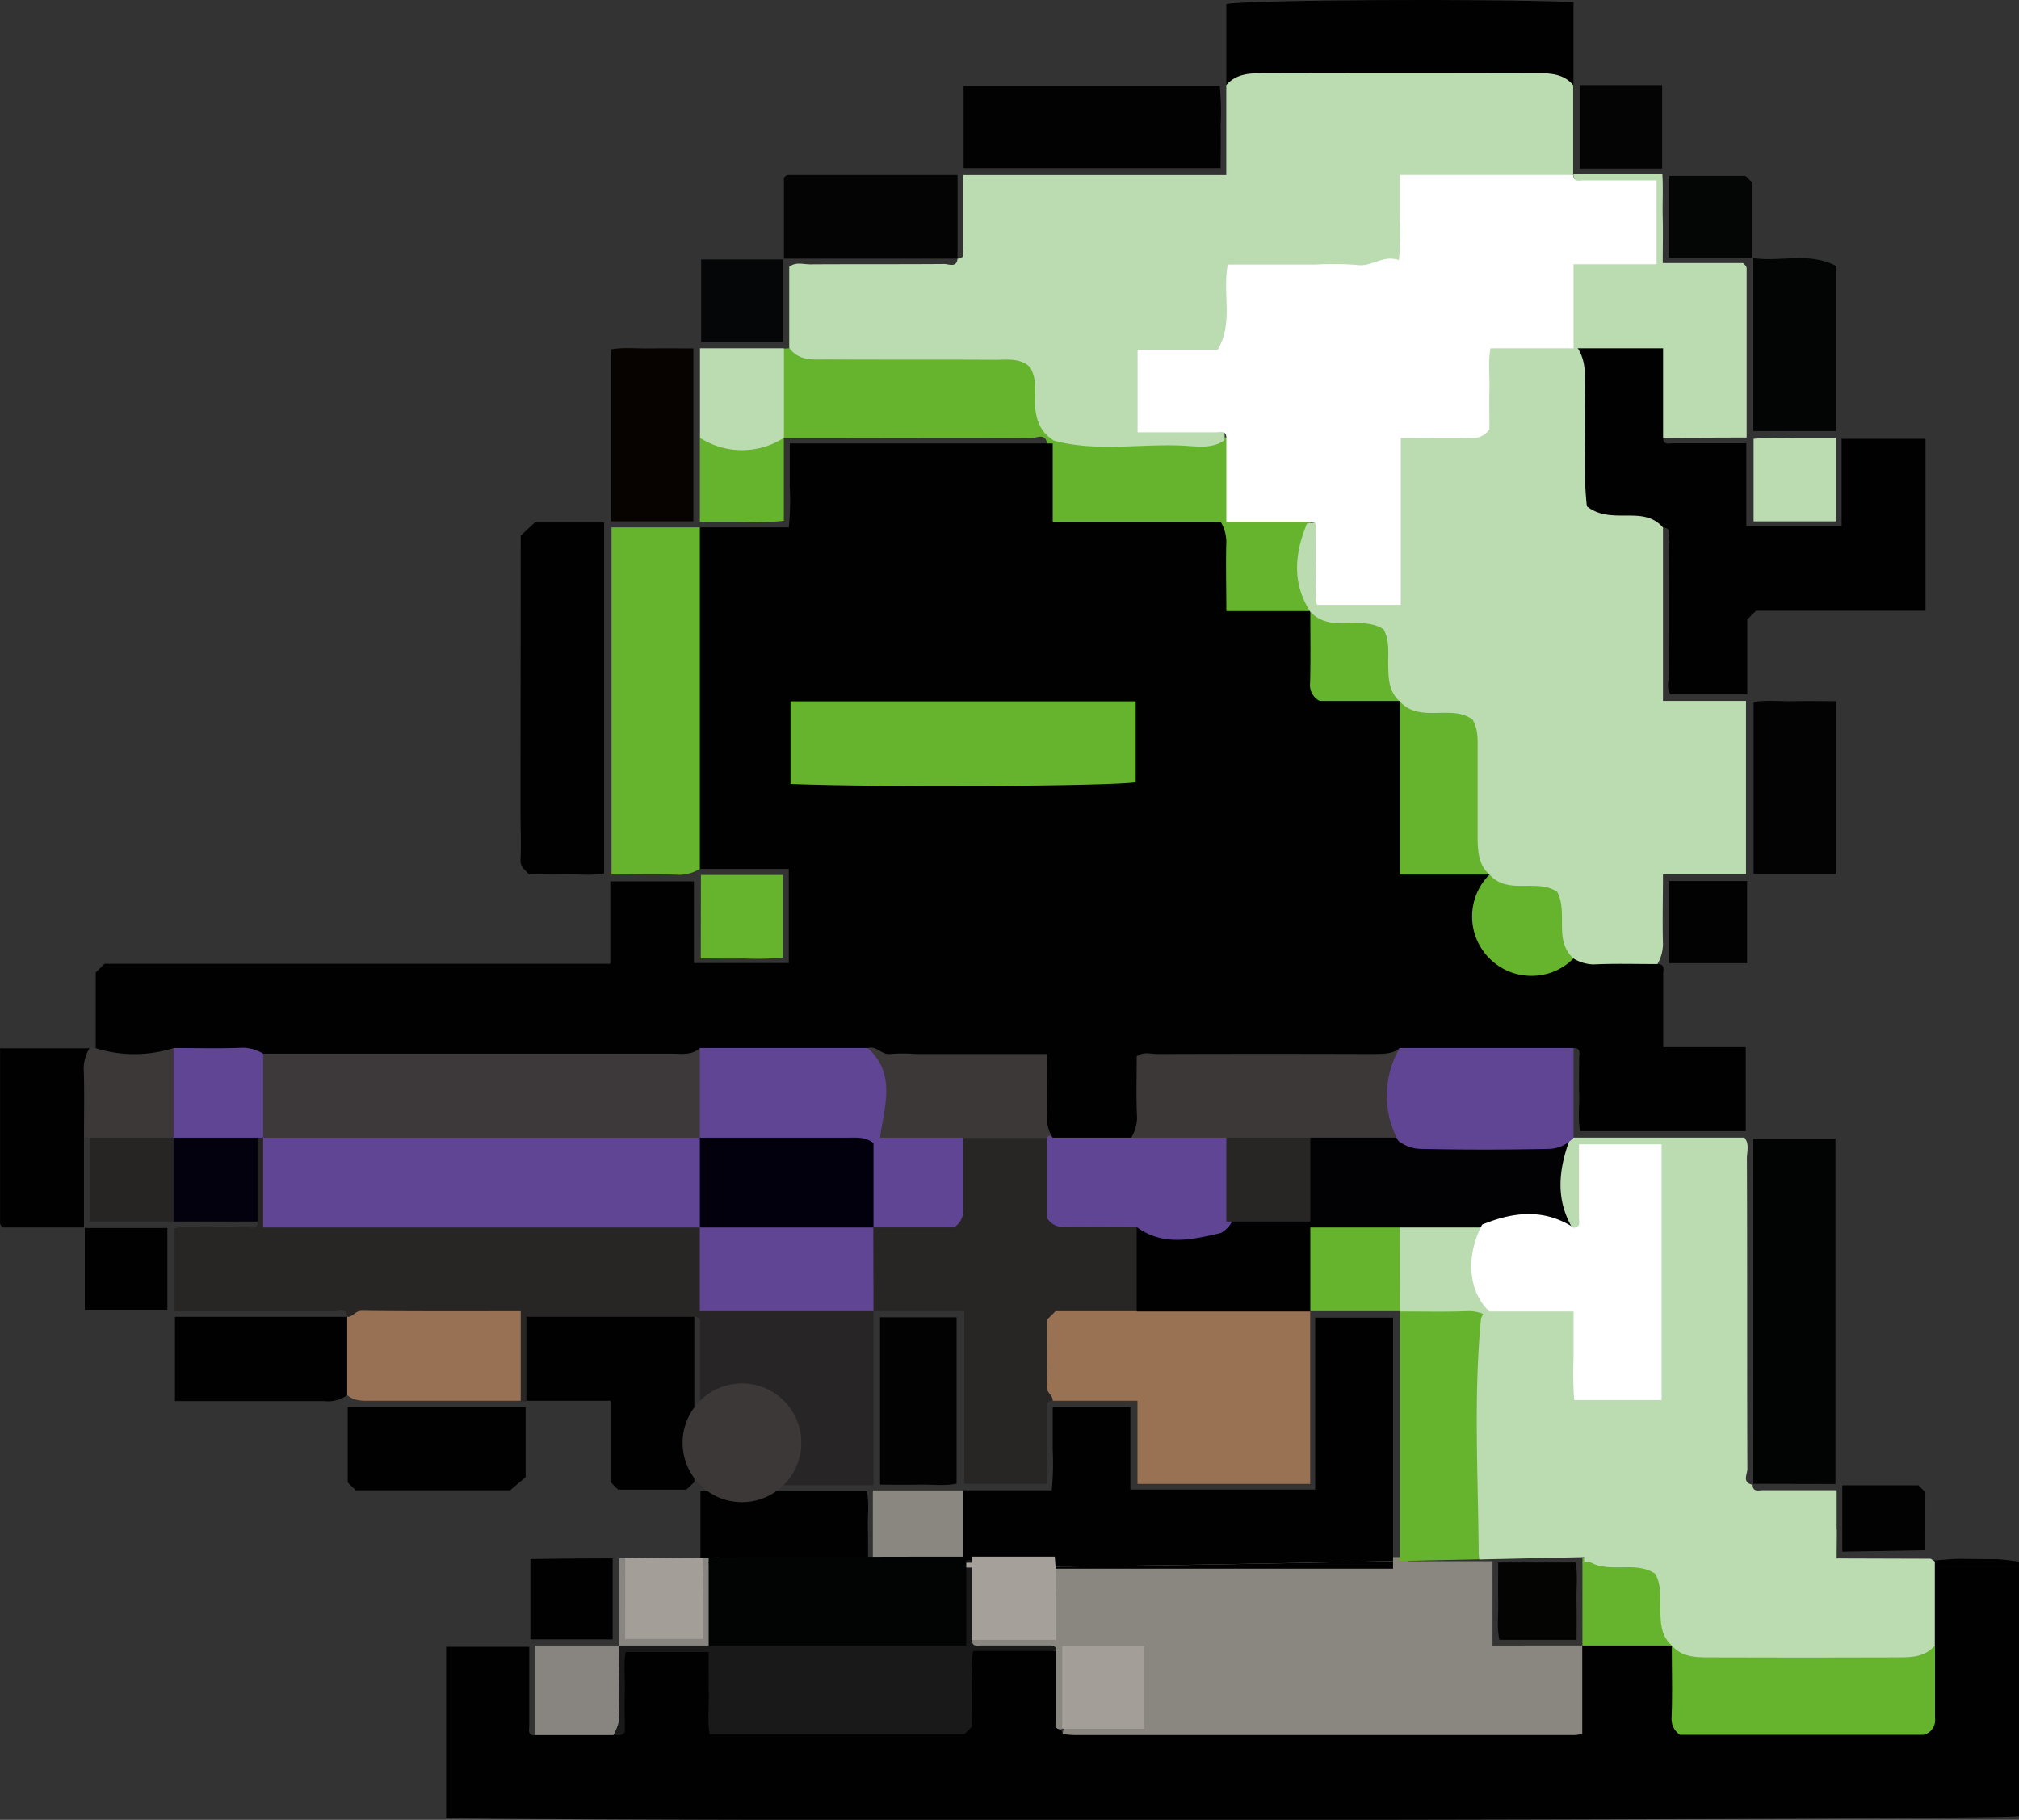 <svg xmlns="http://www.w3.org/2000/svg" viewBox="0 0 340.42 306.9"><rect x="0" y="0" width="340.42" height="306.9" fill="#333333" stroke="none"/><defs><style>.cls-1{fill:#010101;}.cls-2{fill:#8a8680;}.cls-3{fill:#282525;}.cls-4{fill:#997254;}.cls-5{fill:#020303;}.cls-6{fill:#282526;}.cls-7{fill:#020202;}.cls-8{fill:#987154;}.cls-9{fill:#040404;}.cls-10{fill:#070300;}.cls-11{fill:#030304;}.cls-12{fill:#030404;}.cls-13{fill:#898580;}.cls-14{fill:#3c3838;}.cls-15{fill:#88847f;}.cls-16{fill:#03010d;}.cls-17{fill:#050607;}.cls-18{fill:#3d3838;}.cls-19{fill:#272424;}.cls-20{fill:#040505;}.cls-21{fill:#040403;}.cls-22{fill:#3d3839;}.cls-23{fill:#191919;}.cls-24{fill:#a5a09a;}.cls-25{fill:#a39e98;}.cls-26{fill:#494797;}.cls-27{fill:#66b32e;}.cls-28{fill:#020205;}.cls-29{fill:#bbdbb1;}.cls-30{fill:#fff;}.cls-31{fill:#614595;}.cls-32{fill:#282625;}.cls-33{fill:#02000c;}</style></defs><title>Recurso 15</title><g id="Capa_2" data-name="Capa 2"><g id="fondo"><path class="cls-1" d="M118,88.94H133a46.11,46.11,0,0,0,.16-6.86c0-2.34,0-4.67,0-7.3h43.43a1.56,1.56,0,0,1,1.52.44c2.47,2.86.37,6.82,2.31,9.87,2.44,1.51,5.16.76,7.76,1,5.88.43,11.87-1,17.67,1,2.56,1.65,2.72,4.28,2.87,7,.13,2.11-.42,4.34,1,6.4,3.35,1.76,7.37-.14,10.77,1.68a3.73,3.73,0,0,1,1.2,1c2.32,3.78.26,8.31,1.93,12.25,3.94,2.13,8.51-.15,12.31,2A3.72,3.72,0,0,1,237,118.5c1.71,3.73.76,7.69,1,11.55.27,4.78-.5,9.63.55,14.3,3.95,2.35,8.37.11,12.07,2.06a3.65,3.65,0,0,1,1.24,1c2.27,3.46.38,7.68,1.95,11.42,3.82,1.74,8,.24,11.88,1.38,2.93.3,5.87.45,8.81.47,1.89,0,3.75.17,5,1.9,1.3,0,.93,1,.93,1.69,0,4.06,0,8.11,0,12.32h13.92v14.16H266.44c-.44-1.92-.12-4.08-.18-6.2s0-4.08,0-6.12c0-.68.37-1.67-.93-1.69-1.61,1.86-3.79,2-6,2-7.51,0-15,0-22.51,0-5.86,1.55-11.84.76-17.76.87-6.42.12-12.85,0-19.27,0-1.71,0-3.45-.1-5.08.92-2.33,3.68.59,9-3.71,12.1a19.74,19.74,0,0,1-13.41.18c-4.48-3-1.9-8.15-3.92-12.54-9-1.81-18.6.4-27.86-1.48-9.16-.24-18.32-.15-27.47,0a18.69,18.69,0,0,1-5.09.83q-32.51.09-65,0a13.27,13.27,0,0,1-3.26-.38c-5.07-.8-10.21-.43-15.31-.68a21.87,21.87,0,0,1-9.54.81c-1.71-.29-3.27-.89-4-2.65V164l1.5-1.47h85.26V148.63H117V162.4h16V146.53H118c-2-1.37-2-3.46-2-5.5q-.11-23.27,0-46.53C116.06,92.4,116.32,90.43,118,88.94Z"/><path class="cls-2" d="M162.51,264.35a11.69,11.69,0,0,0-.12-13H147.17v13.08Q154.84,264.4,162.51,264.35Z"/><path class="cls-2" d="M251.65,277.5V263.29H237.51v-.69q-37.14-.11-74.25-.08c3.42,3.28,8.21.61,12.05,2.7a11.46,11.46,0,0,1,.07,8.5c-1.82,1.14-3.73.82-5.57.91-2.17.1-4.43-.14-6.07,1.77.17,2.78,2.33,2.39,4.07,2.47,2.62.11,5.3-.2,7.43,1.85,1.22,2,.65,4.19.91,6.31.24,1.91,0,4.14,2.71,4.65,3.7-3.11.72-8,3.14-11.78,2.73-.51,5.59-1,8.53.36a12,12,0,0,1-.09,8.59c-2.39,1.36-4.83.58-7.11,1-1.82.32-4.29,0-4.13,3.07,2,2.1,4.63,1.66,7.09,1.67,18.06.07,36.12,0,54.18,0,7.07,0,14.14.06,21.2-.05,2.45,0,5.24-.28,6-2.78,1.49-4.75,2.46-9.72-.91-14.27Z"/><path class="cls-1" d="M329.9,263.89l7,0A52,52,0,0,0,329.9,263.89Z"/><path class="cls-1" d="M329.9,262.89c-1.3.07-2.61.17-3.91.29-3.09,4.38-1.35,9.26-1.42,13.95-.72,4.14.5,8.48-1.39,13.24-12.78.43-25.63.48-38.17,0-2.13-4.74-.07-9.17-2.36-12.85a3.82,3.82,0,0,0-1.31-1.08c-5-1.11-9.92-2.14-14.56,1.06v14.91a10.06,10.06,0,0,1-1.21.19h-84a14.75,14.75,0,0,1-2.3-.17c-.15,0-.23-.5-.34-.77-1.26,0-.93-1-.93-1.65,0-3.85,0-7.71,0-11.57-4.8-1-9.59-.34-14-.35-3.56,3.52-.89,8.17-3.82,12.3-12.22.39-24.94.45-37.49-.07-2.5-4.26.28-9.27-3.84-12.89-4.35-.5-9.09-.94-13.68.38-2.42,3.88,0,8.68-3.3,11.91-1.63,1.12-3.51.89-5.34.93-2.32,0-4.63,0-6.36,2-1.3,0-.92-1-.93-1.69,0-4.38,0-8.76,0-13.24H75.22v28.81c9.21.69,261.67.45,265.2-.25v-42.9a33.42,33.42,0,0,0-3.57-.43Z"/><path class="cls-1" d="M280.41,88.94H266.72l-1.42-1.42V58.73c3.81-2.65,12.79-2.81,15.35-.29s2.42,11.36-.24,15.39c0,1.3,1,.92,1.69.93,2,0,4.08,0,6.12,0h6.22V88.72h16.07V74h14.15v29H296.08l-1.48,1.48v12.6H281.66c-.75-.89-.27-2.19-.28-3.37-.05-7.54,0-15.08-.06-22.62C281.32,90.34,282,89.11,280.41,88.94Z"/><path class="cls-1" d="M234.88,222.2H221.75v29H190.59V237.32H177.5c0,2.48,0,4.82,0,7.15a46.07,46.07,0,0,1-.17,6.86H162.39v13c24.14-.15,48.31-.58,72.49-1.08Z"/><path class="cls-1" d="M162.39,264.35v.2h72.49v-1.28C210.7,263.77,186.53,264.2,162.39,264.35Z"/><path class="cls-3" d="M58.54,222.06c-.17-1.57-1.41-.91-2.16-.91-7.38-.05-14.75,0-22.13,0H29.44v-14c1.9-.43,4.06-.11,6.18-.17s4.08,0,6.12,0c.69,0,1.68.37,1.69-.93-3.17-4.32-2.25-8.91-.9-13.54a2.1,2.1,0,0,1,1.51-.89,2.82,2.82,0,0,1,1.36,1.12c2,3.43,0,7.52,1.79,11,2,1.79,4.47,1.27,6.76,1.28,18.66.05,37.32,0,56,.05,2.62,0,5.4-.42,7.59,1.68,1.27,5.17,2,10.32-.45,15.38-1.9,2.17-4.48,1.91-7,2-6.07.15-12.16-.32-17.9.35-2.89,3.85.13,8.78-3.45,11.85h-1c-3.54-3.37-.82-8.18-2.59-11.82-1.64-1.65-3.59-1.28-5.41-1.3-5.45-.06-10.9,0-16.35,0C61.75,223.06,60,223.31,58.54,222.06Z"/><path class="cls-3" d="M177.5,236.22c-1.3,0-.93,1-.93,1.69,0,4.06,0,8.12,0,12.33h-14V221.12H147.28c-.23-.19-.46-.38-.7-.56a16.23,16.23,0,0,1,.21-13.71c1.84-1.87,4.24-1.74,6.6-1.84,2-.09,4.11.33,6.08-1,2.44-3.86-.77-9.15,2.89-12.84,4.64-1.8,9.26-2.08,13.85.16,2,1.65,2.27,3.92,2.3,6.32,0,2.13-.29,4.35.9,6.33,4,2.46,9.22-.65,12.9,2.91,2,4.61,1.8,9.26.28,13.94-1.62,2.12-4,2.1-6.33,2.23s-4.69-.44-6.88,1C177.22,227.85,179.81,232.44,177.5,236.22Z"/><path class="cls-4" d="M177.5,236.22c.06-.94-1.05-1.29-1-2.4.14-3.84.05-7.69.05-11.29l1.42-1.41h13.69a5.73,5.73,0,0,1,4.14-1.89c7.18-.13,14.35-.18,21.53,0a5.07,5.07,0,0,1,3,1.13c.2.24.39.48.58.73v29.15H191.79V236.22Z"/><path class="cls-1" d="M87.8,90.32l2.38-2.21h11.67v59.17c-2,.43-4.13.13-6.25.18s-4.36,0-6.4,0c-.73-.83-1.5-1.28-1.44-2.46.14-2.66,0-5.33,0-8Z"/><path class="cls-1" d="M265.3,14.35H206.77V.68c4-.71,43.53-.94,58.53-.33Z"/><path class="cls-5" d="M295.63,250.23V192h13.84v58.26Z"/><path class="cls-6" d="M117.07,222.06V207a1.58,1.58,0,0,1,1.53.47c2.6,3.16.25,7.41,2.45,11,3.91,1.47,8.15.56,12.28.75,3.11.14,6.23,0,9.35.07a6.11,6.11,0,0,1,4.6,1.91v29.27h-15.1c-3.41-3.09-.86-7.64-2.74-11.23-3.41-2.35-8.29.62-11.42-2.94,0-4.17,0-8.34,0-12.51C118,223,118.34,222.07,117.07,222.06Z"/><path class="cls-7" d="M324.63,251.65l-1.16-1.16H310.62v11.18l14-.23Z"/><path class="cls-7" d="M312.16,263.84c.22.72,1,.48,1.59.49,4.17,0,8.34,0,12.51,0h14.16a1.35,1.35,0,0,0-.06-.43Z"/><path class="cls-7" d="M162.47,28.36V14.51h43.2a47.69,47.69,0,0,1,.14,6.7c.05,2.33,0,4.67,0,7.15Z"/><path class="cls-1" d="M88.75,236.22V222.06h28.32v27.87l-1.34,1.28H104.21l-1.28-1.28V236.22Z"/><path class="cls-8" d="M58.54,222.06c1,.05,1.32-1,2.42-1,8.86.1,17.73.06,26.84.06v15.1H62.85c-1.52,0-3,.14-4.31-.95A11.66,11.66,0,0,1,58.54,222.06Z"/><path class="cls-1" d="M14.16,191.85V207H.49a2.06,2.06,0,0,1-.33-.33.76.76,0,0,1-.15-.4c0-9.72,0-19.45,0-29.49H15.11C16.49,181.89,17.34,187,14.16,191.85Z"/><path class="cls-1" d="M60,251.33,58.63,250v-12.7h30V249.1L86,251.33Z"/><path class="cls-9" d="M132.18,43.62V30a2.51,2.51,0,0,1,.32-.33.79.79,0,0,1,.41-.15h28.54V43.62Z"/><path class="cls-10" d="M116.91,87.91H103.07v-29c2.07-.39,4.39-.1,6.67-.15s4.67,0,7.17,0Z"/><path class="cls-11" d="M309.52,147.39H295.67v-29c2.08-.38,4.4-.09,6.68-.14s4.67,0,7.17,0Z"/><path class="cls-1" d="M58.54,222.06v13.22a5.53,5.53,0,0,1-3.85,1c-8.32,0-16.64,0-25.19,0V222.06Z"/><path class="cls-12" d="M295.63,43.53c4.54.7,9.42-1.1,14,1.34V72.7h-14Z"/><path class="cls-1" d="M89.43,276.47H103.3V262.81q-6.93,0-13.87.11Z"/><path class="cls-1" d="M118.1,264.38h13.27q-6.63,0-13.27-.11Z"/><path class="cls-1" d="M146.33,257.68c-.06-2.12.26-4.28-.18-6.18H118.1v12.77q6.63.08,13.27.11h15C146.34,262,146.39,259.86,146.33,257.68Z"/><path class="cls-7" d="M148.39,222.14h12.9V250.2c-1.92.43-4.08.12-6.21.17s-4.36,0-6.69,0Z"/><path class="cls-13" d="M104.39,277.5l.75.44c5-.24,9.94.67,14.85-.51,2.63-4.74,1.22-9.81,1.21-14.77l-16.81.14Z"/><path class="cls-14" d="M14.16,191.85c0-3.91.1-7.83-.05-11.74a6.82,6.82,0,0,1,1-3.37h.94a21.78,21.78,0,0,0,13.22,0c3.19,4.69,2.21,9.66,1,14.65a3.86,3.86,0,0,1-1.22,1.35c-4.75,1.32-9.48,2.35-13.94-.89Z"/><path class="cls-15" d="M103.44,292.61H90.22V277.5h14.17C104.64,282.57,106.18,287.72,103.44,292.61Z"/><path class="cls-1" d="M14.3,207.09H28.22v13.83H14.3Z"/><path class="cls-16" d="M43.43,191.85V206H29.27a13.06,13.06,0,0,1,0-14.16A13.06,13.06,0,0,1,43.43,191.85Z"/><path class="cls-17" d="M132,43.76V57.68H118.22V43.76Z"/><path class="cls-9" d="M280.25,28.43H266.4V14.35h13.85Z"/><circle class="cls-18" cx="125.1" cy="243.31" r="10.01"/><path class="cls-19" d="M29.27,191.85V206H15.11V191.85Z"/><path class="cls-20" d="M295.38,43.49H281.46V29.68h12.85l1.07,1.07Z"/><path class="cls-7" d="M281.43,162.43V148.57h13.14v13.86Z"/><path class="cls-21" d="M265.82,276.55h-13c-.47-2.07-.16-4.23-.21-6.35s0-4.36,0-6.7h13.06c.38,2.07.09,4.38.14,6.66S265.83,274.45,265.82,276.55Z"/><path class="cls-22" d="M44.37,177.69h68.85c1.66,0,3.38.32,4.8-.94,3.13,5.11,2.76,10.27.26,15.48-1.65,1.48-3.69,1.58-5.75,1.59q-31.05.1-62.12,0c-2.23,0-4.42-.1-6-2A13.1,13.1,0,0,1,44.37,177.69Z"/><path class="cls-18" d="M236,176.74v15.11c-2.66,3.05-6.26,1.64-9.49,2a28,28,0,0,1-5.49-.25,88.39,88.39,0,0,1-14.37,0,90.42,90.42,0,0,1-11,.22c-1.88,0-3.71-.2-4.93-1.93a6.79,6.79,0,0,0,1-3.36c-.17-3.43-.06-6.87-.06-10.36,1.07-.88,2.36-.41,3.53-.42q18.27-.06,36.55,0C233.26,177.7,234.77,177.8,236,176.74Z"/><path class="cls-18" d="M147.28,191.85c0-3.91-.1-7.83.06-11.74a6.82,6.82,0,0,0-1-3.37c1.46-.44,2.33,1.23,3.82,1a28,28,0,0,1,4.2,0h22.19c0,3.72.11,7.27-.05,10.81a6.62,6.62,0,0,0,1,3.35H162.39A14.73,14.73,0,0,1,147.28,191.85Z"/><path class="cls-23" d="M103.44,292.61a6.86,6.86,0,0,0,1-3.37c-.16-3.91,0-7.83,0-11.74h15.1c1.77-2,4.17-1.95,6.54-2,9.28,0,18.56,0,27.85,0,2,0,4.11.32,6-1,2.35-3.29-.39-7.9,2.63-11.1a1.3,1.3,0,0,1,1.66,0c2.48,4.45,2.58,8.84-.33,13.15,0,1.3,1,.93,1.68.94,3.75,0,7.51,0,11.27,0,.64,0,1.28,0,1.21.94H164.09c-.47,2.07-.15,4.24-.21,6.36s0,4.36,0,6.39l-1.28,1.28H119.66c-.4-2.1-.11-4.41-.16-6.69s0-4.67,0-7.17h-14c-.39,2.07-.1,4.38-.15,6.66s0,4.67,0,6.83C104.7,292.9,104,292.48,103.44,292.61Z"/><path class="cls-24" d="M126,265.36c10.49,0,21,0,31.47,0a11.16,11.16,0,0,0,5.46-1h1c.08,0,.16-.11.24-.32a.49.49,0,0,0-.12-.5q-22.12,0-44.21.15C121.5,265.39,123.75,265.35,126,265.36Z"/><path class="cls-24" d="M163.87,263.34v13.21H178c0-2.64,0-5,0-7.31a47.14,47.14,0,0,0-.16-6.73h-14Z"/><path class="cls-24" d="M163.87,263.39v.13h14s0-.08,0-.12Z"/><path class="cls-25" d="M179.11,291.53V277.6h13.82v13.93Z"/><path class="cls-26" d="M280.47,263.39H266.78v.3l14,.05Z"/><path class="cls-27" d="M133.12,58.73h43.43c0,4,.11,7.88-.05,11.74a6.79,6.79,0,0,0,1,3.36l.36.48-.36.47h-.95c-.32-1.83-1.75-.9-2.61-.9-13-.07-26,0-38.95,0h-2.81c-2.78-4-2.78-10.9,0-15.1Z"/><path class="cls-27" d="M118,73.83h14.16v14a43.4,43.4,0,0,1-6.85.17c-2.33,0-4.67,0-7.31,0Z"/><circle class="cls-27" cx="258.22" cy="154.56" r="10.01"/><path class="cls-27" d="M118,88.94v57.59a6.89,6.89,0,0,1-3.38,1c-3.76-.16-7.53-.05-11.51-.05V88.94Z"/><path class="cls-27" d="M251.14,222.06c-3.07-3.34-8.76-4-14.56-1.64-.18.24-.36.47-.55.7v42.13l15.11-.33Z"/><path class="cls-27" d="M280.81,262.74l-14-.05V277.5h15.1V263.81C281.47,263.39,281.17,263.1,280.81,262.74Z"/><path class="cls-27" d="M236,221.12h-15.1c-3.14-4.76-2.64-9.62-.41-14.53a18.28,18.28,0,0,1,15.82-.1C238.73,211.41,239.17,216.3,236,221.12Z"/><path class="cls-27" d="M118.18,147.55H132v13.94a47.41,47.41,0,0,1-6.68.14c-2.34.05-4.67,0-7.16,0Z"/><path class="cls-27" d="M133.29,118.28h58.2v13.64c-3.89.68-42.69.9-58.2.3Z"/><path class="cls-27" d="M236,118.21h15.11v29.27H236Z"/><path class="cls-27" d="M205.82,88H177.5V74.78c9.45-1,18.9-.2,28.73-.51C207.41,79.18,208.3,83.59,205.82,88Z"/><path class="cls-27" d="M205.82,88V74.78H177.5v-1h29.27c1.92,1.37,1.82,3.44,1.92,5.45s-.25,4,.81,5.78c3.57,2.34,8.36-.72,11.43,2.94v15.1H206.77c0-4.06-.11-7.92,0-11.76A6.71,6.71,0,0,0,205.82,88Z"/><path class="cls-27" d="M220.93,103.1H236v15.11H222.51a3,3,0,0,1-1.62-3C221,111.19,220.93,107.14,220.93,103.1Z"/><path class="cls-27" d="M281.88,277.5h44.38c0,4.08,0,8.15,0,12.23a2.55,2.55,0,0,1-1.89,2.82H283.26a3.18,3.18,0,0,1-1.42-2.82C282,285.66,281.88,281.58,281.88,277.5Z"/><path class="cls-28" d="M265.3,207H250.2A13.08,13.08,0,0,1,236,207h-15.1c-4.2,2.78-11.1,2.78-15.11,0,0-.66.29-1,1-1,1.5-1.68,3.5-1.89,5.59-1.94,1.86,0,3.79.28,5.68-.86,2.3-3.35-.67-8.23,2.89-11.36H265.3Z"/><path class="cls-29" d="M267.1,262.69c3.42,3.2,8.41.23,12,2.73,1,1.81.8,3.71.84,5.57.05,2.36-.05,4.74,1.94,6.51,1.61,1.86,3.79,2,6,2q16.17.06,32.35,0c2.22,0,4.4-.11,6-2V263.34c-.23-.17-.47-.32-.7-.47Z"/><path class="cls-29" d="M309.68,256v-4.69c-4.39,0-8.44,0-12.49,0-.68,0-1.67.36-1.68-.93-1.84-.34-.89-1.77-.89-2.64-.07-17.45,0-34.9-.08-52.35,0-1.18.47-2.47-.42-3.55H265.3l-.72.56c-1.77,4.93-2.3,9.81.48,14.6,2.95-.12,2.76-2.47,3.05-4.39.35-2.28-.37-4.72,1.11-7a9.87,9.87,0,0,1,9,.52c.22,12.34.63,24.88-.26,37.32-3.81,1-6.83,1.32-9.78,0-1.49-2.61-.77-5.34-1-8s-1-5.24-3.92-5.72c-4.28-.69-8.71-1.59-12.71,1.17a5.29,5.29,0,0,0-.84,1.48c-1.26,13.15-.49,26.33-.39,39.5a7.73,7.73,0,0,0,.11,1.11c20.08-.44,40.16-.9,60.21-1.27C309.68,259.8,309.68,257.91,309.68,256Z"/><path class="cls-29" d="M279.46,162.58c-3.6,0-7.2-.11-10.79.06a6.82,6.82,0,0,1-3.37-1c-3.4-3.09-.86-7.64-2.74-11.23-3.41-2.34-8.29.62-11.42-2.93-1.85-1.63-1.94-3.81-2-6,0-5,0-10,0-15,0-1.71.13-3.46-.86-5.14-3.63-2.63-8.87.7-12.27-3.06-2-1.77-1.9-4.17-1.95-6.53,0-1.86.21-3.78-.77-5.61-3.75-2.5-8.93.76-12.38-3-3.1-4.84-2.62-9.8-.55-14.83,3.31-.82,2.93,1.91,3.3,3.64.51,2.4-.37,5,1.18,7.46a10.15,10.15,0,0,0,7.89.13c1.62-1.7,1.28-3.67,1.3-5.51.07-4.85-.06-9.71.07-14.57.15-5.64,1.77-7.24,7.29-7.52,2.16-.12,4.41.31,6.46-.87,1.73-1.8,1.22-4.11,1.31-6.24.28-6.4,1.79-7.93,8.28-8,2.48,0,5-.38,7.38.89a3.77,3.77,0,0,1,1.27,1.11c1.59,2.58,1.06,5.47,1.14,8.26.17,6.23-.32,12.49.33,18.29,4.17,3.28,9.48-.32,12.83,3.58v29.24h14v29.25h-14c0,4-.11,7.9,0,11.77A6.83,6.83,0,0,1,279.46,162.58Z"/><path class="cls-29" d="M161.45,43.62c1.29,0,.92-1,.93-1.68,0-4,0-8.1,0-12.41h44.38V14.35c1.61-1.86,3.79-2,6-2q23.24-.06,46.49,0c2.23,0,4.41.11,6,2V29.46c-.16.22-.33.43-.49.66-2.51,1.88-5.43,1.17-8.21,1.28-5.9.21-11.85-.35-17.23.34-1.75,2.52-1.29,4.63-1.4,6.64-.28,5.25-2.05,7.32-7.4,7.91-4.85.54-9.74.14-14.61.24-2,0-4.1-.31-6.29.95-2.13,3.38.31,8.45-3.46,11.58-3.47,2.87-8.1.44-11.75,2.64a11.35,11.35,0,0,0-.24,8c2.71,1.79,5.5.83,8.07,1.3,1.88.34,4.66-.18,4.2,3.28-2.13,1.43-4.57,1-6.85.88-7.3-.37-14.67,1.09-21.89-.85-2.38-1.49-3.16-3.71-3.17-6.42,0-2,.29-4.11-.88-6-1.69-1.58-3.82-1.2-5.81-1.21-9.44-.07-18.87,0-28.3-.06-2.31,0-4.8.33-6.47-1.94V45c1.08-.88,2.37-.41,3.55-.42,7.54-.05,15.08,0,22.62-.06C160,44.53,161.28,45.2,161.45,43.62Z"/><path class="cls-29" d="M280.41,73.83V58.73H265.3c-3.18-4.1-2.69-8.84-1-13,2.21-5.38,8.41-1.71,12.37-4.19a10.74,10.74,0,0,0,.18-8c-2-1.72-4.33-1-6.45-1.29s-4.62.28-5.11-2.84h15c.15,2.41,0,4.87.06,7.32s0,5,0,7.63h13.53a3.89,3.89,0,0,1,.48.49.78.78,0,0,1,.14.41c0,9.4,0,18.81,0,28.52Z"/><path class="cls-29" d="M132.18,58.73v15.1a13.06,13.06,0,0,1-14.16,0V58.73Z"/><path class="cls-29" d="M309.52,87.92H295.67V74a49.15,49.15,0,0,1,6.69-.14c2.34,0,4.67,0,7.16,0Z"/><path class="cls-29" d="M236,207H250.2c0,3.6.1,7.2-.06,10.79a6.82,6.82,0,0,0,1,3.37v.94a6.93,6.93,0,0,0-3.37-1c-3.91.16-7.82.06-11.74.06Z"/><path class="cls-30" d="M265.3,207c1.3,0,.93-1,.93-1.69,0-4.06,0-8.12,0-12.33h13.93v43.12H265.42a65,65,0,0,1-.11-7.16c0-2.49,0-5,0-7.78H251.14c-3.56-3.24-4.07-9.29-1.24-14.64C255.1,204.38,260.26,203.76,265.3,207Z"/><path class="cls-30" d="M220.93,88H206.77V73.83c0-1.3-1-.92-1.69-.93-4.38,0-8.75,0-13.27,0V59H205.3c2.71-4.54.79-9.45,1.71-14.38H221.8a48.86,48.86,0,0,1,7.06.07c2.42.36,4.31-1.77,7-.83a45.38,45.38,0,0,0,.19-7.05c0-2.33,0-4.67,0-7.3H265.3c0,1.3,1,.92,1.69.93,4.05,0,8.11,0,12.32,0V44.56h-14V58.73h-14c-.42,2.23-.13,4.54-.18,6.82s0,4.67,0,6.83a3.29,3.29,0,0,1-2.9,1.5c-3.91-.12-7.83,0-12.05,0V102H222.06c-.43-1.92-.12-4.08-.18-6.2s0-4.08,0-6.12C221.84,89,222.22,88,220.93,88Z"/><path class="cls-1" d="M205.82,207h15.11v14.16H191.66V207Z"/><path class="cls-31" d="M236,176.74H265.3v15.11a5.79,5.79,0,0,1-4.13,1.9c-7.18.15-14.36.16-21.54,0a6.16,6.16,0,0,1-3.89-1.4A16,16,0,0,1,236,176.74Z"/><path class="cls-31" d="M190.71,191.85h16.06c3.29,4.48,2.12,9.28,1,14.08a4.68,4.68,0,0,1-1.91,2c-4.83,1.11-9.68,2.31-14.2-1-4,0-8.09-.05-12.13,0a3.22,3.22,0,0,1-3-1.55V191.85c.32-.43.63-.43.95,0Z"/><path class="cls-31" d="M118,191.85V176.74h28.32c4.84,4.43,2.76,9.82,2.08,15a3.65,3.65,0,0,1-1.06,1.43c-9.61.66-19.24,1.76-28.8-.63Z"/><path class="cls-31" d="M44.37,177.69v14.16H29.27V176.74c3.91,0,7.83.11,11.74-.05A6.79,6.79,0,0,1,44.37,177.69Z"/><path class="cls-31" d="M44.37,191.85H118c3.06,4.71,2.5,9.6.71,14.55L118,207H44.37Z"/><path class="cls-31" d="M147.28,221.12H118V207a5.75,5.75,0,0,1,4.13-1.9c7.18-.12,14.36-.17,21.54,0a5.08,5.08,0,0,1,3,1.12l.57.74Z"/><path class="cls-31" d="M147.28,191.85h15.11c0,4,0,8.09,0,12.13a3.21,3.21,0,0,1-1.54,3h-13.6a13.12,13.12,0,0,1,0-14.17Z"/><path class="cls-5" d="M119.49,277.5h43.43V263.34a1.7,1.7,0,0,0-.33-.82q-21.57,0-43.1.16Z"/><path class="cls-5" d="M160.31,263.44c-13.61-.07-27.21-.05-40.82-.05v.29q21.53-.14,43.1-.16C162,262.86,161,263.44,160.31,263.44Z"/><path class="cls-25" d="M105.41,276.39h13.14c0-2.49,0-4.83,0-7.16a48.74,48.74,0,0,0-.13-6.55l-13,.11Z"/><path class="cls-25" d="M105.41,263.56v.23l13-.11s0-.08,0-.12Z"/><path class="cls-32" d="M220.93,191.85V206H206.77V191.85Z"/><path class="cls-33" d="M147.28,192.79V207H118V191.85q12.47,0,25,0C144.49,191.84,146,191.7,147.28,192.79Z"/><rect class="cls-29" x="267.1" y="257.94" width="42.58" height="5.45"/></g></g></svg>